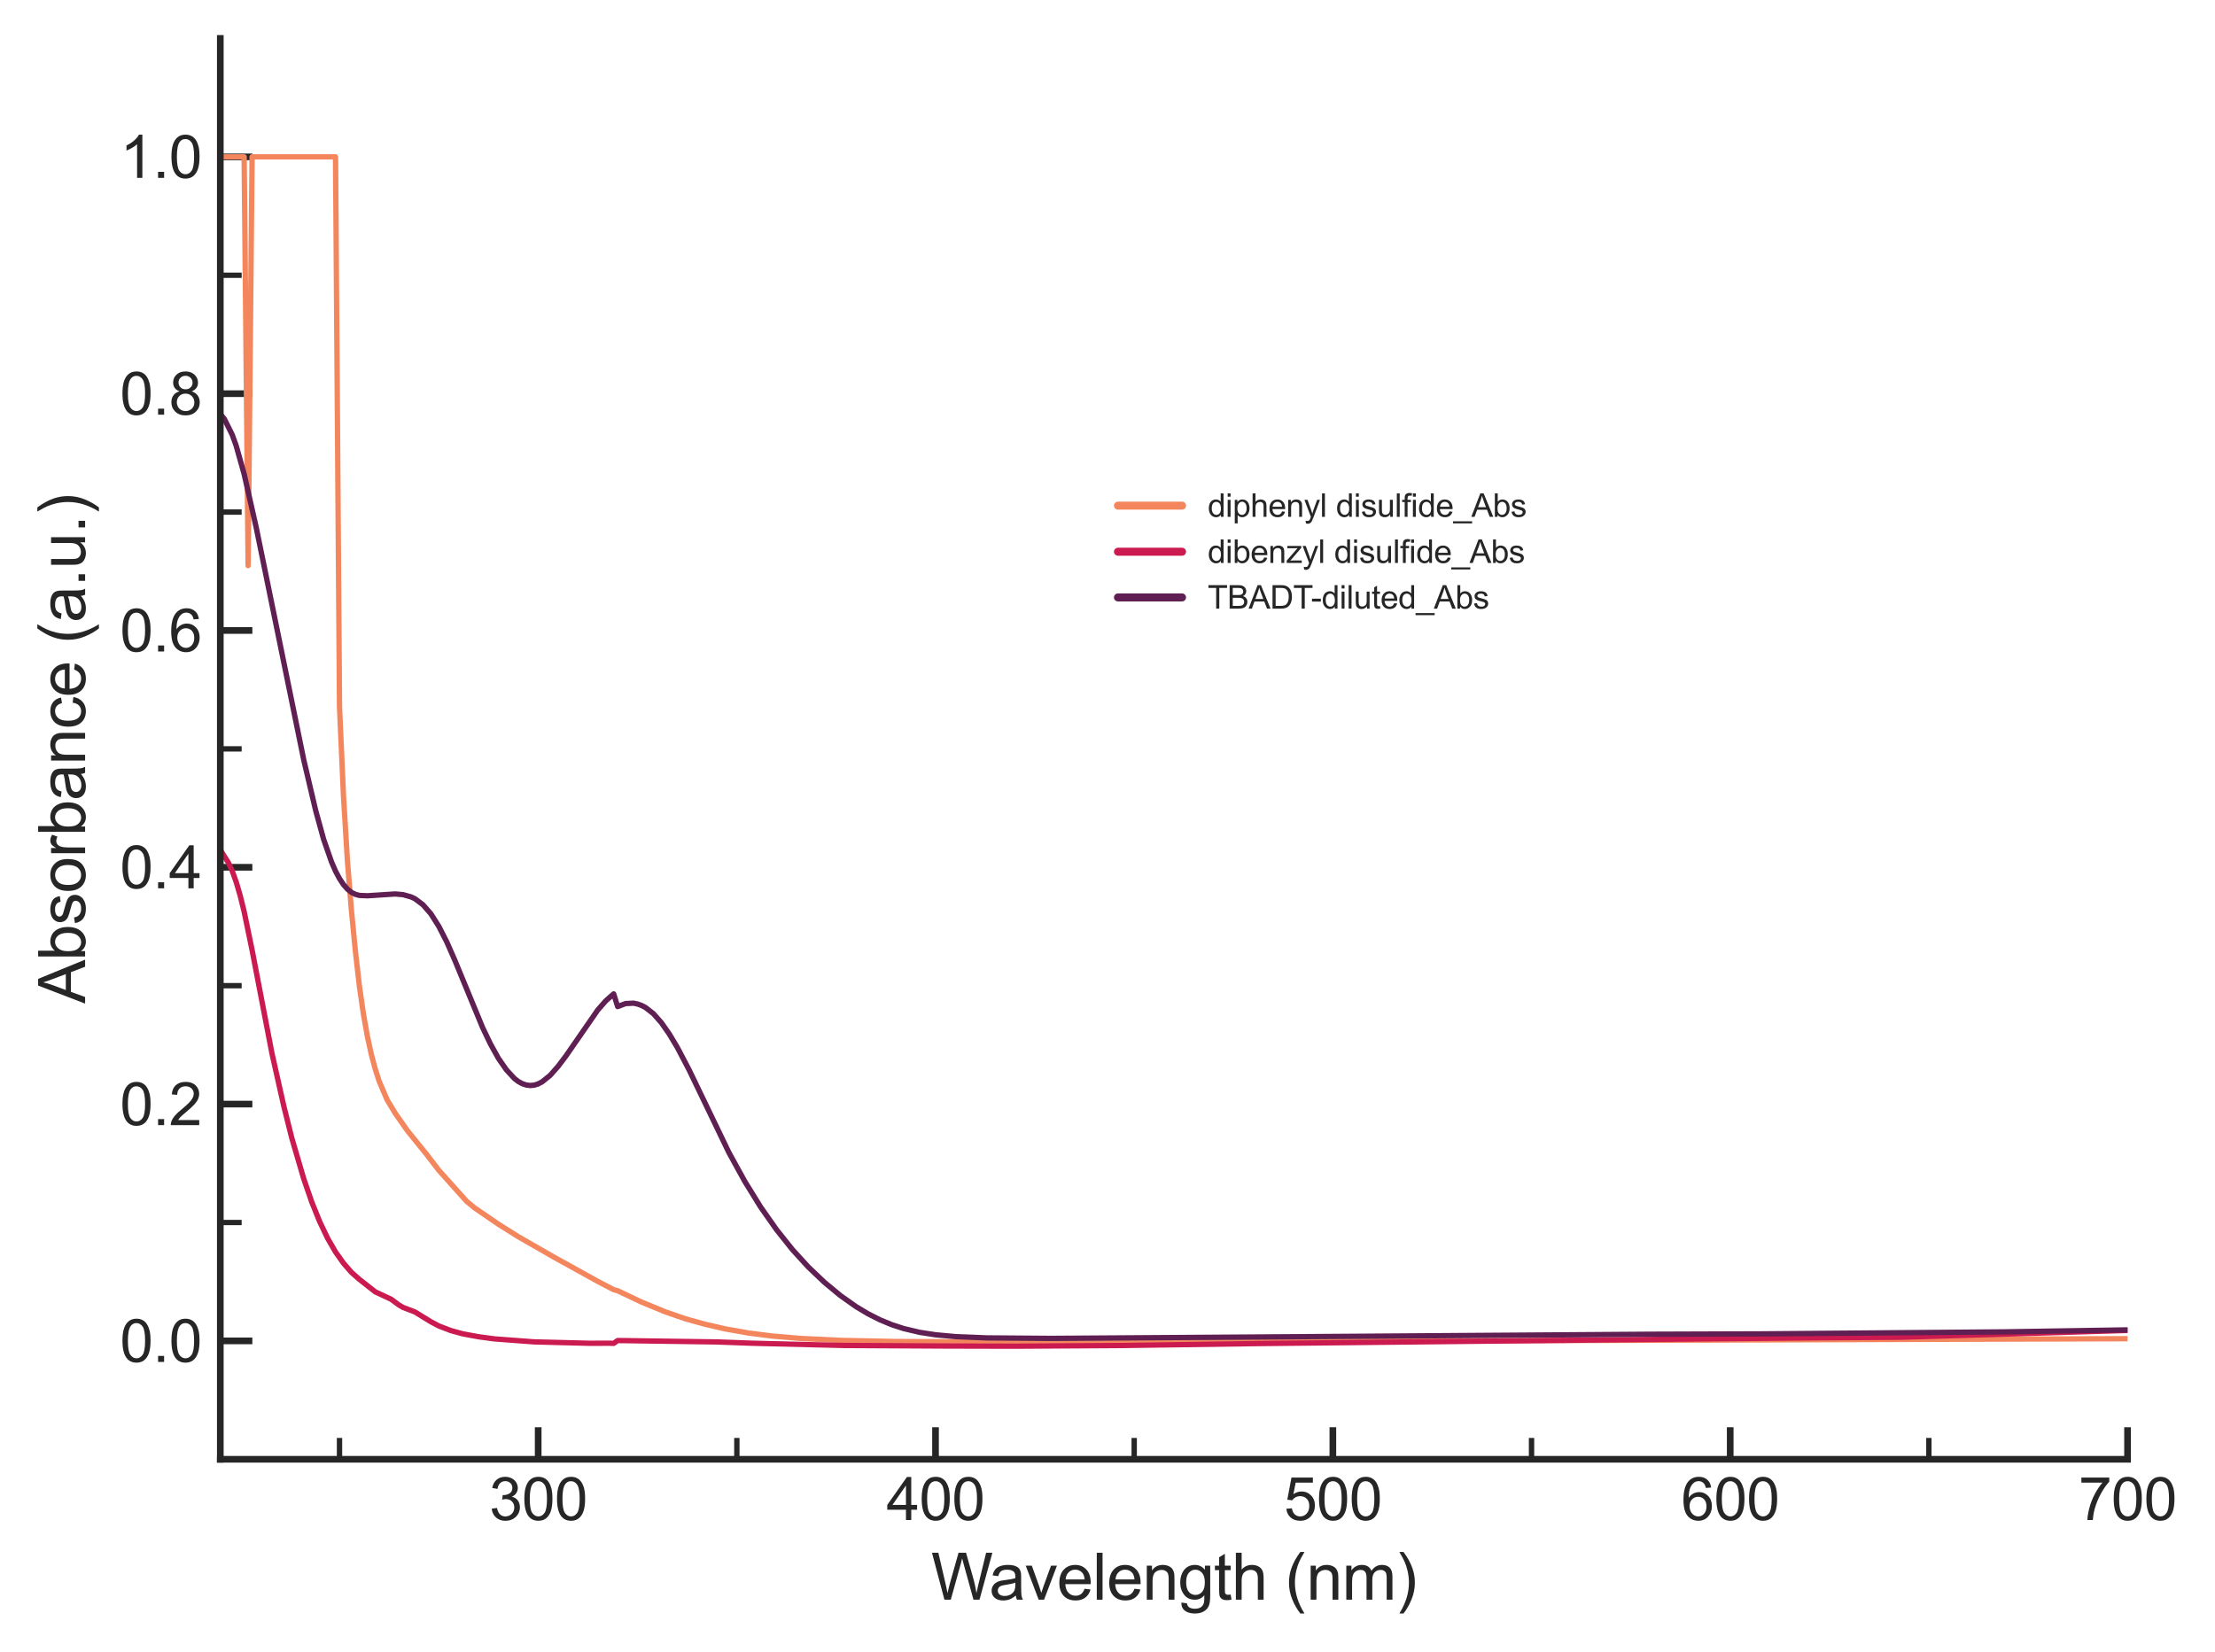 <?xml version="1.0" encoding="utf-8" standalone="no"?>
<!DOCTYPE svg PUBLIC "-//W3C//DTD SVG 1.1//EN"
  "http://www.w3.org/Graphics/SVG/1.1/DTD/svg11.dtd">
<svg xmlns:xlink="http://www.w3.org/1999/xlink" width="414.747pt" height="309.333pt" viewBox="0 0 414.747 309.333" xmlns="http://www.w3.org/2000/svg" version="1.1">
 <defs>
  <style type="text/css">*{stroke-linejoin: round; stroke-linecap: butt}</style>
 </defs>
 <g id="figure_1">
  <g id="patch_1">
   <path d="M 0 309.333 
L 414.747 309.333 
L 414.747 0 
L 0 0 
z
" style="fill: #ffffff"/>
  </g>
  <g id="axes_1">
   <g id="patch_2">
    <path d="M 41.251 273.312 
L 398.371 273.312 
L 398.371 7.2 
L 41.251 7.2 
z
" style="fill: #ffffff"/>
   </g>
   <g id="matplotlib.axis_1">
    <g id="xtick_1">
     <g id="line2d_1">
      <defs>
       <path id="mb676b419f5" d="M 0 0 
L 0 -6 
" style="stroke: #262626; stroke-width: 1.25"/>
      </defs>
      <g>
       <use xlink:href="#mb676b419f5" x="100.771" y="273.312" style="fill: #262626; stroke: #262626; stroke-width: 1.25"/>
      </g>
     </g>
     <g id="text_1">
      <!-- 300 -->
      <g style="fill: #262626" transform="translate(91.596 284.686) scale(0.11 -0.11)">
       <defs>
        <path id="ArialMT-33" d="M 269 1209 
L 831 1284 
Q 928 806 1161 595 
Q 1394 384 1728 384 
Q 2125 384 2398 659 
Q 2672 934 2672 1341 
Q 2672 1728 2419 1979 
Q 2166 2231 1775 2231 
Q 1616 2231 1378 2169 
L 1441 2663 
Q 1497 2656 1531 2656 
Q 1891 2656 2178 2843 
Q 2466 3031 2466 3422 
Q 2466 3731 2256 3934 
Q 2047 4138 1716 4138 
Q 1388 4138 1169 3931 
Q 950 3725 888 3313 
L 325 3413 
Q 428 3978 793 4289 
Q 1159 4600 1703 4600 
Q 2078 4600 2393 4439 
Q 2709 4278 2876 4000 
Q 3044 3722 3044 3409 
Q 3044 3113 2884 2869 
Q 2725 2625 2413 2481 
Q 2819 2388 3044 2092 
Q 3269 1797 3269 1353 
Q 3269 753 2831 336 
Q 2394 -81 1725 -81 
Q 1122 -81 723 278 
Q 325 638 269 1209 
z
" transform="scale(0.016)"/>
        <path id="ArialMT-30" d="M 266 2259 
Q 266 3072 433 3567 
Q 600 4063 929 4331 
Q 1259 4600 1759 4600 
Q 2128 4600 2406 4451 
Q 2684 4303 2865 4023 
Q 3047 3744 3150 3342 
Q 3253 2941 3253 2259 
Q 3253 1453 3087 958 
Q 2922 463 2592 192 
Q 2263 -78 1759 -78 
Q 1097 -78 719 397 
Q 266 969 266 2259 
z
M 844 2259 
Q 844 1131 1108 757 
Q 1372 384 1759 384 
Q 2147 384 2411 759 
Q 2675 1134 2675 2259 
Q 2675 3391 2411 3762 
Q 2147 4134 1753 4134 
Q 1366 4134 1134 3806 
Q 844 3388 844 2259 
z
" transform="scale(0.016)"/>
       </defs>
       <use xlink:href="#ArialMT-33"/>
       <use xlink:href="#ArialMT-30" x="55.615"/>
       <use xlink:href="#ArialMT-30" x="111.23"/>
      </g>
     </g>
    </g>
    <g id="xtick_2">
     <g id="line2d_2">
      <g>
       <use xlink:href="#mb676b419f5" x="175.171" y="273.312" style="fill: #262626; stroke: #262626; stroke-width: 1.25"/>
      </g>
     </g>
     <g id="text_2">
      <!-- 400 -->
      <g style="fill: #262626" transform="translate(165.996 284.686) scale(0.11 -0.11)">
       <defs>
        <path id="ArialMT-34" d="M 2069 0 
L 2069 1097 
L 81 1097 
L 81 1613 
L 2172 4581 
L 2631 4581 
L 2631 1613 
L 3250 1613 
L 3250 1097 
L 2631 1097 
L 2631 0 
L 2069 0 
z
M 2069 1613 
L 2069 3678 
L 634 1613 
L 2069 1613 
z
" transform="scale(0.016)"/>
       </defs>
       <use xlink:href="#ArialMT-34"/>
       <use xlink:href="#ArialMT-30" x="55.615"/>
       <use xlink:href="#ArialMT-30" x="111.23"/>
      </g>
     </g>
    </g>
    <g id="xtick_3">
     <g id="line2d_3">
      <g>
       <use xlink:href="#mb676b419f5" x="249.571" y="273.312" style="fill: #262626; stroke: #262626; stroke-width: 1.25"/>
      </g>
     </g>
     <g id="text_3">
      <!-- 500 -->
      <g style="fill: #262626" transform="translate(240.396 284.686) scale(0.11 -0.11)">
       <defs>
        <path id="ArialMT-35" d="M 266 1200 
L 856 1250 
Q 922 819 1161 601 
Q 1400 384 1738 384 
Q 2144 384 2425 690 
Q 2706 997 2706 1503 
Q 2706 1984 2436 2262 
Q 2166 2541 1728 2541 
Q 1456 2541 1237 2417 
Q 1019 2294 894 2097 
L 366 2166 
L 809 4519 
L 3088 4519 
L 3088 3981 
L 1259 3981 
L 1013 2750 
Q 1425 3038 1878 3038 
Q 2478 3038 2890 2622 
Q 3303 2206 3303 1553 
Q 3303 931 2941 478 
Q 2500 -78 1738 -78 
Q 1113 -78 717 272 
Q 322 622 266 1200 
z
" transform="scale(0.016)"/>
       </defs>
       <use xlink:href="#ArialMT-35"/>
       <use xlink:href="#ArialMT-30" x="55.615"/>
       <use xlink:href="#ArialMT-30" x="111.23"/>
      </g>
     </g>
    </g>
    <g id="xtick_4">
     <g id="line2d_4">
      <g>
       <use xlink:href="#mb676b419f5" x="323.971" y="273.312" style="fill: #262626; stroke: #262626; stroke-width: 1.25"/>
      </g>
     </g>
     <g id="text_4">
      <!-- 600 -->
      <g style="fill: #262626" transform="translate(314.796 284.686) scale(0.11 -0.11)">
       <defs>
        <path id="ArialMT-36" d="M 3184 3459 
L 2625 3416 
Q 2550 3747 2413 3897 
Q 2184 4138 1850 4138 
Q 1581 4138 1378 3988 
Q 1113 3794 959 3422 
Q 806 3050 800 2363 
Q 1003 2672 1297 2822 
Q 1591 2972 1913 2972 
Q 2475 2972 2870 2558 
Q 3266 2144 3266 1488 
Q 3266 1056 3080 686 
Q 2894 316 2569 119 
Q 2244 -78 1831 -78 
Q 1128 -78 684 439 
Q 241 956 241 2144 
Q 241 3472 731 4075 
Q 1159 4600 1884 4600 
Q 2425 4600 2770 4297 
Q 3116 3994 3184 3459 
z
M 888 1484 
Q 888 1194 1011 928 
Q 1134 663 1356 523 
Q 1578 384 1822 384 
Q 2178 384 2434 671 
Q 2691 959 2691 1453 
Q 2691 1928 2437 2201 
Q 2184 2475 1800 2475 
Q 1419 2475 1153 2201 
Q 888 1928 888 1484 
z
" transform="scale(0.016)"/>
       </defs>
       <use xlink:href="#ArialMT-36"/>
       <use xlink:href="#ArialMT-30" x="55.615"/>
       <use xlink:href="#ArialMT-30" x="111.23"/>
      </g>
     </g>
    </g>
    <g id="xtick_5">
     <g id="line2d_5">
      <g>
       <use xlink:href="#mb676b419f5" x="398.371" y="273.312" style="fill: #262626; stroke: #262626; stroke-width: 1.25"/>
      </g>
     </g>
     <g id="text_5">
      <!-- 700 -->
      <g style="fill: #262626" transform="translate(389.196 284.686) scale(0.11 -0.11)">
       <defs>
        <path id="ArialMT-37" d="M 303 3981 
L 303 4522 
L 3269 4522 
L 3269 4084 
Q 2831 3619 2401 2847 
Q 1972 2075 1738 1259 
Q 1569 684 1522 0 
L 944 0 
Q 953 541 1156 1306 
Q 1359 2072 1739 2783 
Q 2119 3494 2547 3981 
L 303 3981 
z
" transform="scale(0.016)"/>
       </defs>
       <use xlink:href="#ArialMT-37"/>
       <use xlink:href="#ArialMT-30" x="55.615"/>
       <use xlink:href="#ArialMT-30" x="111.23"/>
      </g>
     </g>
    </g>
    <g id="xtick_6">
     <g id="line2d_6">
      <defs>
       <path id="m6ae05367eb" d="M 0 0 
L 0 -4 
" style="stroke: #262626"/>
      </defs>
      <g>
       <use xlink:href="#m6ae05367eb" x="63.571" y="273.312" style="fill: #262626; stroke: #262626"/>
      </g>
     </g>
    </g>
    <g id="xtick_7">
     <g id="line2d_7">
      <g>
       <use xlink:href="#m6ae05367eb" x="137.971" y="273.312" style="fill: #262626; stroke: #262626"/>
      </g>
     </g>
    </g>
    <g id="xtick_8">
     <g id="line2d_8">
      <g>
       <use xlink:href="#m6ae05367eb" x="212.371" y="273.312" style="fill: #262626; stroke: #262626"/>
      </g>
     </g>
    </g>
    <g id="xtick_9">
     <g id="line2d_9">
      <g>
       <use xlink:href="#m6ae05367eb" x="286.771" y="273.312" style="fill: #262626; stroke: #262626"/>
      </g>
     </g>
    </g>
    <g id="xtick_10">
     <g id="line2d_10">
      <g>
       <use xlink:href="#m6ae05367eb" x="361.171" y="273.312" style="fill: #262626; stroke: #262626"/>
      </g>
     </g>
    </g>
    <g id="text_6">
     <!-- Wavelength (nm) -->
     <g style="fill: #262626" transform="translate(174.357 299.607) scale(0.12 -0.12)">
      <defs>
       <path id="ArialMT-57" d="M 1294 0 
L 78 4581 
L 700 4581 
L 1397 1578 
Q 1509 1106 1591 641 
Q 1766 1375 1797 1488 
L 2669 4581 
L 3400 4581 
L 4056 2263 
Q 4303 1400 4413 641 
Q 4500 1075 4641 1638 
L 5359 4581 
L 5969 4581 
L 4713 0 
L 4128 0 
L 3163 3491 
Q 3041 3928 3019 4028 
Q 2947 3713 2884 3491 
L 1913 0 
L 1294 0 
z
" transform="scale(0.016)"/>
       <path id="ArialMT-61" d="M 2588 409 
Q 2275 144 1986 34 
Q 1697 -75 1366 -75 
Q 819 -75 525 192 
Q 231 459 231 875 
Q 231 1119 342 1320 
Q 453 1522 633 1644 
Q 813 1766 1038 1828 
Q 1203 1872 1538 1913 
Q 2219 1994 2541 2106 
Q 2544 2222 2544 2253 
Q 2544 2597 2384 2738 
Q 2169 2928 1744 2928 
Q 1347 2928 1158 2789 
Q 969 2650 878 2297 
L 328 2372 
Q 403 2725 575 2942 
Q 747 3159 1072 3276 
Q 1397 3394 1825 3394 
Q 2250 3394 2515 3294 
Q 2781 3194 2906 3042 
Q 3031 2891 3081 2659 
Q 3109 2516 3109 2141 
L 3109 1391 
Q 3109 606 3145 398 
Q 3181 191 3288 0 
L 2700 0 
Q 2613 175 2588 409 
z
M 2541 1666 
Q 2234 1541 1622 1453 
Q 1275 1403 1131 1340 
Q 988 1278 909 1158 
Q 831 1038 831 891 
Q 831 666 1001 516 
Q 1172 366 1500 366 
Q 1825 366 2078 508 
Q 2331 650 2450 897 
Q 2541 1088 2541 1459 
L 2541 1666 
z
" transform="scale(0.016)"/>
       <path id="ArialMT-76" d="M 1344 0 
L 81 3319 
L 675 3319 
L 1388 1331 
Q 1503 1009 1600 663 
Q 1675 925 1809 1294 
L 2547 3319 
L 3125 3319 
L 1869 0 
L 1344 0 
z
" transform="scale(0.016)"/>
       <path id="ArialMT-65" d="M 2694 1069 
L 3275 997 
Q 3138 488 2766 206 
Q 2394 -75 1816 -75 
Q 1088 -75 661 373 
Q 234 822 234 1631 
Q 234 2469 665 2931 
Q 1097 3394 1784 3394 
Q 2450 3394 2872 2941 
Q 3294 2488 3294 1666 
Q 3294 1616 3291 1516 
L 816 1516 
Q 847 969 1125 678 
Q 1403 388 1819 388 
Q 2128 388 2347 550 
Q 2566 713 2694 1069 
z
M 847 1978 
L 2700 1978 
Q 2663 2397 2488 2606 
Q 2219 2931 1791 2931 
Q 1403 2931 1139 2672 
Q 875 2413 847 1978 
z
" transform="scale(0.016)"/>
       <path id="ArialMT-6c" d="M 409 0 
L 409 4581 
L 972 4581 
L 972 0 
L 409 0 
z
" transform="scale(0.016)"/>
       <path id="ArialMT-6e" d="M 422 0 
L 422 3319 
L 928 3319 
L 928 2847 
Q 1294 3394 1984 3394 
Q 2284 3394 2536 3286 
Q 2788 3178 2913 3003 
Q 3038 2828 3088 2588 
Q 3119 2431 3119 2041 
L 3119 0 
L 2556 0 
L 2556 2019 
Q 2556 2363 2490 2533 
Q 2425 2703 2258 2804 
Q 2091 2906 1866 2906 
Q 1506 2906 1245 2678 
Q 984 2450 984 1813 
L 984 0 
L 422 0 
z
" transform="scale(0.016)"/>
       <path id="ArialMT-67" d="M 319 -275 
L 866 -356 
Q 900 -609 1056 -725 
Q 1266 -881 1628 -881 
Q 2019 -881 2231 -725 
Q 2444 -569 2519 -288 
Q 2563 -116 2559 434 
Q 2191 0 1641 0 
Q 956 0 581 494 
Q 206 988 206 1678 
Q 206 2153 378 2554 
Q 550 2956 876 3175 
Q 1203 3394 1644 3394 
Q 2231 3394 2613 2919 
L 2613 3319 
L 3131 3319 
L 3131 450 
Q 3131 -325 2973 -648 
Q 2816 -972 2473 -1159 
Q 2131 -1347 1631 -1347 
Q 1038 -1347 672 -1080 
Q 306 -813 319 -275 
z
M 784 1719 
Q 784 1066 1043 766 
Q 1303 466 1694 466 
Q 2081 466 2343 764 
Q 2606 1063 2606 1700 
Q 2606 2309 2336 2618 
Q 2066 2928 1684 2928 
Q 1309 2928 1046 2623 
Q 784 2319 784 1719 
z
" transform="scale(0.016)"/>
       <path id="ArialMT-74" d="M 1650 503 
L 1731 6 
Q 1494 -44 1306 -44 
Q 1000 -44 831 53 
Q 663 150 594 308 
Q 525 466 525 972 
L 525 2881 
L 113 2881 
L 113 3319 
L 525 3319 
L 525 4141 
L 1084 4478 
L 1084 3319 
L 1650 3319 
L 1650 2881 
L 1084 2881 
L 1084 941 
Q 1084 700 1114 631 
Q 1144 563 1211 522 
Q 1278 481 1403 481 
Q 1497 481 1650 503 
z
" transform="scale(0.016)"/>
       <path id="ArialMT-68" d="M 422 0 
L 422 4581 
L 984 4581 
L 984 2938 
Q 1378 3394 1978 3394 
Q 2347 3394 2619 3248 
Q 2891 3103 3008 2847 
Q 3125 2591 3125 2103 
L 3125 0 
L 2563 0 
L 2563 2103 
Q 2563 2525 2380 2717 
Q 2197 2909 1863 2909 
Q 1613 2909 1392 2779 
Q 1172 2650 1078 2428 
Q 984 2206 984 1816 
L 984 0 
L 422 0 
z
" transform="scale(0.016)"/>
       <path id="ArialMT-20" transform="scale(0.016)"/>
       <path id="ArialMT-28" d="M 1497 -1347 
Q 1031 -759 709 28 
Q 388 816 388 1659 
Q 388 2403 628 3084 
Q 909 3875 1497 4659 
L 1900 4659 
Q 1522 4009 1400 3731 
Q 1209 3300 1100 2831 
Q 966 2247 966 1656 
Q 966 153 1900 -1347 
L 1497 -1347 
z
" transform="scale(0.016)"/>
       <path id="ArialMT-6d" d="M 422 0 
L 422 3319 
L 925 3319 
L 925 2853 
Q 1081 3097 1340 3245 
Q 1600 3394 1931 3394 
Q 2300 3394 2536 3241 
Q 2772 3088 2869 2813 
Q 3263 3394 3894 3394 
Q 4388 3394 4653 3120 
Q 4919 2847 4919 2278 
L 4919 0 
L 4359 0 
L 4359 2091 
Q 4359 2428 4304 2576 
Q 4250 2725 4106 2815 
Q 3963 2906 3769 2906 
Q 3419 2906 3187 2673 
Q 2956 2441 2956 1928 
L 2956 0 
L 2394 0 
L 2394 2156 
Q 2394 2531 2256 2718 
Q 2119 2906 1806 2906 
Q 1569 2906 1367 2781 
Q 1166 2656 1075 2415 
Q 984 2175 984 1722 
L 984 0 
L 422 0 
z
" transform="scale(0.016)"/>
       <path id="ArialMT-29" d="M 791 -1347 
L 388 -1347 
Q 1322 153 1322 1656 
Q 1322 2244 1188 2822 
Q 1081 3291 891 3722 
Q 769 4003 388 4659 
L 791 4659 
Q 1378 3875 1659 3084 
Q 1900 2403 1900 1659 
Q 1900 816 1576 28 
Q 1253 -759 791 -1347 
z
" transform="scale(0.016)"/>
      </defs>
      <use xlink:href="#ArialMT-57"/>
      <use xlink:href="#ArialMT-61" x="90.635"/>
      <use xlink:href="#ArialMT-76" x="146.25"/>
      <use xlink:href="#ArialMT-65" x="196.25"/>
      <use xlink:href="#ArialMT-6c" x="251.865"/>
      <use xlink:href="#ArialMT-65" x="274.082"/>
      <use xlink:href="#ArialMT-6e" x="329.697"/>
      <use xlink:href="#ArialMT-67" x="385.312"/>
      <use xlink:href="#ArialMT-74" x="440.928"/>
      <use xlink:href="#ArialMT-68" x="468.711"/>
      <use xlink:href="#ArialMT-20" x="524.326"/>
      <use xlink:href="#ArialMT-28" x="552.109"/>
      <use xlink:href="#ArialMT-6e" x="585.41"/>
      <use xlink:href="#ArialMT-6d" x="641.025"/>
      <use xlink:href="#ArialMT-29" x="724.326"/>
     </g>
    </g>
   </g>
   <g id="matplotlib.axis_2">
    <g id="ytick_1">
     <g id="line2d_11">
      <defs>
       <path id="m786d14736b" d="M 0 0 
L 6 0 
" style="stroke: #262626; stroke-width: 1.25"/>
      </defs>
      <g>
       <use xlink:href="#m786d14736b" x="41.251" y="251.136" style="fill: #262626; stroke: #262626; stroke-width: 1.25"/>
      </g>
     </g>
     <g id="text_7">
      <!-- 0.0 -->
      <g style="fill: #262626" transform="translate(22.461 255.073) scale(0.11 -0.11)">
       <defs>
        <path id="ArialMT-2e" d="M 581 0 
L 581 641 
L 1222 641 
L 1222 0 
L 581 0 
z
" transform="scale(0.016)"/>
       </defs>
       <use xlink:href="#ArialMT-30"/>
       <use xlink:href="#ArialMT-2e" x="55.615"/>
       <use xlink:href="#ArialMT-30" x="83.398"/>
      </g>
     </g>
    </g>
    <g id="ytick_2">
     <g id="line2d_12">
      <g>
       <use xlink:href="#m786d14736b" x="41.251" y="206.784" style="fill: #262626; stroke: #262626; stroke-width: 1.25"/>
      </g>
     </g>
     <g id="text_8">
      <!-- 0.2 -->
      <g style="fill: #262626" transform="translate(22.461 210.721) scale(0.11 -0.11)">
       <defs>
        <path id="ArialMT-32" d="M 3222 541 
L 3222 0 
L 194 0 
Q 188 203 259 391 
Q 375 700 629 1000 
Q 884 1300 1366 1694 
Q 2113 2306 2375 2664 
Q 2638 3022 2638 3341 
Q 2638 3675 2398 3904 
Q 2159 4134 1775 4134 
Q 1369 4134 1125 3890 
Q 881 3647 878 3216 
L 300 3275 
Q 359 3922 746 4261 
Q 1134 4600 1788 4600 
Q 2447 4600 2831 4234 
Q 3216 3869 3216 3328 
Q 3216 3053 3103 2787 
Q 2991 2522 2730 2228 
Q 2469 1934 1863 1422 
Q 1356 997 1212 845 
Q 1069 694 975 541 
L 3222 541 
z
" transform="scale(0.016)"/>
       </defs>
       <use xlink:href="#ArialMT-30"/>
       <use xlink:href="#ArialMT-2e" x="55.615"/>
       <use xlink:href="#ArialMT-32" x="83.398"/>
      </g>
     </g>
    </g>
    <g id="ytick_3">
     <g id="line2d_13">
      <g>
       <use xlink:href="#m786d14736b" x="41.251" y="162.432" style="fill: #262626; stroke: #262626; stroke-width: 1.25"/>
      </g>
     </g>
     <g id="text_9">
      <!-- 0.4 -->
      <g style="fill: #262626" transform="translate(22.461 166.369) scale(0.11 -0.11)">
       <use xlink:href="#ArialMT-30"/>
       <use xlink:href="#ArialMT-2e" x="55.615"/>
       <use xlink:href="#ArialMT-34" x="83.398"/>
      </g>
     </g>
    </g>
    <g id="ytick_4">
     <g id="line2d_14">
      <g>
       <use xlink:href="#m786d14736b" x="41.251" y="118.08" style="fill: #262626; stroke: #262626; stroke-width: 1.25"/>
      </g>
     </g>
     <g id="text_10">
      <!-- 0.6 -->
      <g style="fill: #262626" transform="translate(22.461 122.017) scale(0.11 -0.11)">
       <use xlink:href="#ArialMT-30"/>
       <use xlink:href="#ArialMT-2e" x="55.615"/>
       <use xlink:href="#ArialMT-36" x="83.398"/>
      </g>
     </g>
    </g>
    <g id="ytick_5">
     <g id="line2d_15">
      <g>
       <use xlink:href="#m786d14736b" x="41.251" y="73.728" style="fill: #262626; stroke: #262626; stroke-width: 1.25"/>
      </g>
     </g>
     <g id="text_11">
      <!-- 0.8 -->
      <g style="fill: #262626" transform="translate(22.461 77.665) scale(0.11 -0.11)">
       <defs>
        <path id="ArialMT-38" d="M 1131 2484 
Q 781 2613 612 2850 
Q 444 3088 444 3419 
Q 444 3919 803 4259 
Q 1163 4600 1759 4600 
Q 2359 4600 2725 4251 
Q 3091 3903 3091 3403 
Q 3091 3084 2923 2848 
Q 2756 2613 2416 2484 
Q 2838 2347 3058 2040 
Q 3278 1734 3278 1309 
Q 3278 722 2862 322 
Q 2447 -78 1769 -78 
Q 1091 -78 675 323 
Q 259 725 259 1325 
Q 259 1772 486 2073 
Q 713 2375 1131 2484 
z
M 1019 3438 
Q 1019 3113 1228 2906 
Q 1438 2700 1772 2700 
Q 2097 2700 2305 2904 
Q 2513 3109 2513 3406 
Q 2513 3716 2298 3927 
Q 2084 4138 1766 4138 
Q 1444 4138 1231 3931 
Q 1019 3725 1019 3438 
z
M 838 1322 
Q 838 1081 952 856 
Q 1066 631 1291 507 
Q 1516 384 1775 384 
Q 2178 384 2440 643 
Q 2703 903 2703 1303 
Q 2703 1709 2433 1975 
Q 2163 2241 1756 2241 
Q 1359 2241 1098 1978 
Q 838 1716 838 1322 
z
" transform="scale(0.016)"/>
       </defs>
       <use xlink:href="#ArialMT-30"/>
       <use xlink:href="#ArialMT-2e" x="55.615"/>
       <use xlink:href="#ArialMT-38" x="83.398"/>
      </g>
     </g>
    </g>
    <g id="ytick_6">
     <g id="line2d_16">
      <g>
       <use xlink:href="#m786d14736b" x="41.251" y="29.376" style="fill: #262626; stroke: #262626; stroke-width: 1.25"/>
      </g>
     </g>
     <g id="text_12">
      <!-- 1.0 -->
      <g style="fill: #262626" transform="translate(22.461 33.313) scale(0.11 -0.11)">
       <defs>
        <path id="ArialMT-31" d="M 2384 0 
L 1822 0 
L 1822 3584 
Q 1619 3391 1289 3197 
Q 959 3003 697 2906 
L 697 3450 
Q 1169 3672 1522 3987 
Q 1875 4303 2022 4600 
L 2384 4600 
L 2384 0 
z
" transform="scale(0.016)"/>
       </defs>
       <use xlink:href="#ArialMT-31"/>
       <use xlink:href="#ArialMT-2e" x="55.615"/>
       <use xlink:href="#ArialMT-30" x="83.398"/>
      </g>
     </g>
    </g>
    <g id="ytick_7">
     <g id="line2d_17">
      <defs>
       <path id="m9a461d0992" d="M 0 0 
L 4 0 
" style="stroke: #262626"/>
      </defs>
      <g>
       <use xlink:href="#m9a461d0992" x="41.251" y="228.96" style="fill: #262626; stroke: #262626"/>
      </g>
     </g>
    </g>
    <g id="ytick_8">
     <g id="line2d_18">
      <g>
       <use xlink:href="#m9a461d0992" x="41.251" y="184.608" style="fill: #262626; stroke: #262626"/>
      </g>
     </g>
    </g>
    <g id="ytick_9">
     <g id="line2d_19">
      <g>
       <use xlink:href="#m9a461d0992" x="41.251" y="140.256" style="fill: #262626; stroke: #262626"/>
      </g>
     </g>
    </g>
    <g id="ytick_10">
     <g id="line2d_20">
      <g>
       <use xlink:href="#m9a461d0992" x="41.251" y="95.904" style="fill: #262626; stroke: #262626"/>
      </g>
     </g>
    </g>
    <g id="ytick_11">
     <g id="line2d_21">
      <g>
       <use xlink:href="#m9a461d0992" x="41.251" y="51.552" style="fill: #262626; stroke: #262626"/>
      </g>
     </g>
    </g>
    <g id="text_13">
     <!-- Absorbance (a.u.) -->
     <g style="fill: #262626" transform="translate(15.936 187.945) rotate(-90) scale(0.12 -0.12)">
      <defs>
       <path id="ArialMT-41" d="M -9 0 
L 1750 4581 
L 2403 4581 
L 4278 0 
L 3588 0 
L 3053 1388 
L 1138 1388 
L 634 0 
L -9 0 
z
M 1313 1881 
L 2866 1881 
L 2388 3150 
Q 2169 3728 2063 4100 
Q 1975 3659 1816 3225 
L 1313 1881 
z
" transform="scale(0.016)"/>
       <path id="ArialMT-62" d="M 941 0 
L 419 0 
L 419 4581 
L 981 4581 
L 981 2947 
Q 1338 3394 1891 3394 
Q 2197 3394 2470 3270 
Q 2744 3147 2920 2923 
Q 3097 2700 3197 2384 
Q 3297 2069 3297 1709 
Q 3297 856 2875 390 
Q 2453 -75 1863 -75 
Q 1275 -75 941 416 
L 941 0 
z
M 934 1684 
Q 934 1088 1097 822 
Q 1363 388 1816 388 
Q 2184 388 2453 708 
Q 2722 1028 2722 1663 
Q 2722 2313 2464 2622 
Q 2206 2931 1841 2931 
Q 1472 2931 1203 2611 
Q 934 2291 934 1684 
z
" transform="scale(0.016)"/>
       <path id="ArialMT-73" d="M 197 991 
L 753 1078 
Q 800 744 1014 566 
Q 1228 388 1613 388 
Q 2000 388 2187 545 
Q 2375 703 2375 916 
Q 2375 1106 2209 1216 
Q 2094 1291 1634 1406 
Q 1016 1563 777 1677 
Q 538 1791 414 1992 
Q 291 2194 291 2438 
Q 291 2659 392 2848 
Q 494 3038 669 3163 
Q 800 3259 1026 3326 
Q 1253 3394 1513 3394 
Q 1903 3394 2198 3281 
Q 2494 3169 2634 2976 
Q 2775 2784 2828 2463 
L 2278 2388 
Q 2241 2644 2061 2787 
Q 1881 2931 1553 2931 
Q 1166 2931 1000 2803 
Q 834 2675 834 2503 
Q 834 2394 903 2306 
Q 972 2216 1119 2156 
Q 1203 2125 1616 2013 
Q 2213 1853 2448 1751 
Q 2684 1650 2818 1456 
Q 2953 1263 2953 975 
Q 2953 694 2789 445 
Q 2625 197 2315 61 
Q 2006 -75 1616 -75 
Q 969 -75 630 194 
Q 291 463 197 991 
z
" transform="scale(0.016)"/>
       <path id="ArialMT-6f" d="M 213 1659 
Q 213 2581 725 3025 
Q 1153 3394 1769 3394 
Q 2453 3394 2887 2945 
Q 3322 2497 3322 1706 
Q 3322 1066 3130 698 
Q 2938 331 2570 128 
Q 2203 -75 1769 -75 
Q 1072 -75 642 372 
Q 213 819 213 1659 
z
M 791 1659 
Q 791 1022 1069 705 
Q 1347 388 1769 388 
Q 2188 388 2466 706 
Q 2744 1025 2744 1678 
Q 2744 2294 2464 2611 
Q 2184 2928 1769 2928 
Q 1347 2928 1069 2612 
Q 791 2297 791 1659 
z
" transform="scale(0.016)"/>
       <path id="ArialMT-72" d="M 416 0 
L 416 3319 
L 922 3319 
L 922 2816 
Q 1116 3169 1280 3281 
Q 1444 3394 1641 3394 
Q 1925 3394 2219 3213 
L 2025 2691 
Q 1819 2813 1613 2813 
Q 1428 2813 1281 2702 
Q 1134 2591 1072 2394 
Q 978 2094 978 1738 
L 978 0 
L 416 0 
z
" transform="scale(0.016)"/>
       <path id="ArialMT-63" d="M 2588 1216 
L 3141 1144 
Q 3050 572 2676 248 
Q 2303 -75 1759 -75 
Q 1078 -75 664 370 
Q 250 816 250 1647 
Q 250 2184 428 2587 
Q 606 2991 970 3192 
Q 1334 3394 1763 3394 
Q 2303 3394 2647 3120 
Q 2991 2847 3088 2344 
L 2541 2259 
Q 2463 2594 2264 2762 
Q 2066 2931 1784 2931 
Q 1359 2931 1093 2626 
Q 828 2322 828 1663 
Q 828 994 1084 691 
Q 1341 388 1753 388 
Q 2084 388 2306 591 
Q 2528 794 2588 1216 
z
" transform="scale(0.016)"/>
       <path id="ArialMT-75" d="M 2597 0 
L 2597 488 
Q 2209 -75 1544 -75 
Q 1250 -75 995 37 
Q 741 150 617 320 
Q 494 491 444 738 
Q 409 903 409 1263 
L 409 3319 
L 972 3319 
L 972 1478 
Q 972 1038 1006 884 
Q 1059 663 1231 536 
Q 1403 409 1656 409 
Q 1909 409 2131 539 
Q 2353 669 2445 892 
Q 2538 1116 2538 1541 
L 2538 3319 
L 3100 3319 
L 3100 0 
L 2597 0 
z
" transform="scale(0.016)"/>
      </defs>
      <use xlink:href="#ArialMT-41"/>
      <use xlink:href="#ArialMT-62" x="66.699"/>
      <use xlink:href="#ArialMT-73" x="122.314"/>
      <use xlink:href="#ArialMT-6f" x="172.314"/>
      <use xlink:href="#ArialMT-72" x="227.93"/>
      <use xlink:href="#ArialMT-62" x="261.23"/>
      <use xlink:href="#ArialMT-61" x="316.846"/>
      <use xlink:href="#ArialMT-6e" x="372.461"/>
      <use xlink:href="#ArialMT-63" x="428.076"/>
      <use xlink:href="#ArialMT-65" x="478.076"/>
      <use xlink:href="#ArialMT-20" x="533.691"/>
      <use xlink:href="#ArialMT-28" x="561.475"/>
      <use xlink:href="#ArialMT-61" x="594.775"/>
      <use xlink:href="#ArialMT-2e" x="650.391"/>
      <use xlink:href="#ArialMT-75" x="678.174"/>
      <use xlink:href="#ArialMT-2e" x="733.789"/>
      <use xlink:href="#ArialMT-29" x="761.572"/>
     </g>
    </g>
   </g>
   <g id="PolyCollection_1"/>
   <g id="PolyCollection_2"/>
   <g id="PolyCollection_3"/>
   <g id="line2d_22">
    <path d="M 27.115 29.376 
L 45.715 29.376 
L 46.459 105.932 
L 47.203 29.376 
L 62.827 29.376 
L 63.571 132.374 
L 64.315 149.075 
L 65.059 161.288 
L 65.803 170.516 
L 66.547 178.16 
L 67.291 184.658 
L 68.035 189.831 
L 68.779 194.036 
L 69.523 197.453 
L 70.267 200.239 
L 71.011 202.543 
L 72.499 206.008 
L 73.987 208.47 
L 76.219 211.667 
L 77.707 213.518 
L 79.939 216.277 
L 82.171 219.185 
L 87.379 224.997 
L 88.867 226.225 
L 93.331 229.284 
L 97.051 231.621 
L 103.747 235.461 
L 111.931 239.99 
L 114.907 241.541 
L 115.651 241.742 
L 120.115 243.859 
L 124.579 245.695 
L 128.299 246.983 
L 132.019 248.018 
L 135.739 248.879 
L 140.203 249.667 
L 144.667 250.236 
L 149.875 250.672 
L 157.315 251.037 
L 167.731 251.251 
L 190.051 251.344 
L 219.067 251.301 
L 413.995 250.673 
L 415.747 250.662 
L 415.747 250.662 
" clip-path="url(#p10518b0810)" style="fill: none; stroke: #f4865e; stroke-linecap: round"/>
   </g>
   <g id="line2d_23">
    <path d="M 27.115 29.376 
L 28.603 53.835 
L 30.091 73.521 
L 32.323 98.186 
L 35.299 128.853 
L 36.787 141.817 
L 37.531 147.063 
L 38.275 151.229 
L 39.019 154.325 
L 39.763 156.507 
L 40.507 158.003 
L 42.739 161.526 
L 43.483 163.119 
L 44.227 165.184 
L 44.971 167.727 
L 45.715 170.741 
L 47.203 177.936 
L 50.923 197.293 
L 53.155 207.225 
L 54.643 213.165 
L 56.875 220.777 
L 58.363 225.093 
L 59.851 228.788 
L 61.339 231.904 
L 62.827 234.481 
L 64.315 236.583 
L 65.803 238.298 
L 67.291 239.61 
L 70.267 241.951 
L 73.243 243.337 
L 74.731 244.436 
L 75.475 244.867 
L 77.707 245.722 
L 80.683 247.554 
L 82.171 248.338 
L 84.403 249.194 
L 86.635 249.809 
L 89.611 250.359 
L 92.587 250.761 
L 100.027 251.317 
L 110.443 251.582 
L 114.163 251.566 
L 114.907 251.598 
L 115.651 251.067 
L 134.251 251.329 
L 140.947 251.574 
L 158.059 251.992 
L 177.403 252.096 
L 190.051 252.124 
L 210.139 251.998 
L 236.179 251.626 
L 318.763 250.759 
L 324.715 250.704 
L 340.339 250.554 
L 355.963 250.448 
L 392.419 249.354 
L 415.747 248.647 
L 415.747 248.647 
" clip-path="url(#p10518b0810)" style="fill: none; stroke: #ca1a50; stroke-linecap: round"/>
   </g>
   <g id="line2d_24">
    <path d="M 27.115 29.376 
L 29.347 45.646 
L 30.835 55.027 
L 32.323 62.842 
L 33.067 66.295 
L 34.555 71.108 
L 35.299 73.049 
L 36.043 74.363 
L 37.531 75.883 
L 40.507 77.002 
L 41.251 77.575 
L 41.995 78.442 
L 43.483 81.428 
L 44.227 83.495 
L 45.715 88.79 
L 47.947 98.66 
L 56.875 142.313 
L 59.107 151.785 
L 60.595 157.193 
L 62.083 161.452 
L 62.827 163.156 
L 63.571 164.556 
L 64.315 165.677 
L 65.059 166.528 
L 65.803 167.129 
L 66.547 167.498 
L 67.291 167.701 
L 68.779 167.768 
L 73.987 167.431 
L 75.475 167.561 
L 76.963 167.979 
L 77.707 168.329 
L 79.195 169.448 
L 80.683 171.149 
L 82.171 173.506 
L 83.659 176.42 
L 85.147 179.801 
L 90.355 192.43 
L 91.843 195.537 
L 93.331 198.219 
L 94.819 200.362 
L 96.307 201.975 
L 97.051 202.554 
L 97.795 202.963 
L 98.539 203.212 
L 99.283 203.302 
L 100.027 203.239 
L 100.771 203.002 
L 101.515 202.609 
L 103.003 201.41 
L 104.491 199.727 
L 105.979 197.754 
L 111.931 189.156 
L 113.419 187.456 
L 114.907 186.144 
L 115.651 188.517 
L 117.139 187.957 
L 118.627 187.883 
L 119.371 188.037 
L 120.115 188.305 
L 120.859 188.692 
L 122.347 189.851 
L 123.835 191.536 
L 125.323 193.662 
L 126.811 196.145 
L 129.043 200.4 
L 136.483 215.859 
L 139.459 221.265 
L 142.435 226.08 
L 145.411 230.315 
L 148.387 234.047 
L 151.363 237.308 
L 154.339 240.137 
L 157.315 242.609 
L 160.291 244.717 
L 162.523 246.053 
L 164.755 247.181 
L 166.987 248.105 
L 169.219 248.828 
L 172.195 249.53 
L 175.171 249.989 
L 178.891 250.333 
L 184.843 250.574 
L 196.747 250.665 
L 234.691 250.408 
L 309.091 249.888 
L 329.923 249.818 
L 375.307 249.444 
L 402.091 249.01 
L 415.747 248.791 
L 415.747 248.791 
" clip-path="url(#p10518b0810)" style="fill: none; stroke: #601f52; stroke-linecap: round"/>
   </g>
   <g id="line2d_25"/>
   <g id="line2d_26"/>
   <g id="line2d_27"/>
   <g id="patch_3">
    <path d="M 41.251 273.312 
L 41.251 7.2 
" style="fill: none; stroke: #262626; stroke-width: 1.25; stroke-linejoin: miter; stroke-linecap: square"/>
   </g>
   <g id="patch_4">
    <path d="M 41.251 273.312 
L 398.371 273.312 
" style="fill: none; stroke: #262626; stroke-width: 1.25; stroke-linejoin: miter; stroke-linecap: square"/>
   </g>
   <g id="legend_1">
    <g id="line2d_28">
     <path d="M 209.332 94.701 
L 215.332 94.701 
L 221.332 94.701 
" style="fill: none; stroke: #f4865e; stroke-width: 1.5; stroke-linecap: round"/>
    </g>
    <g id="text_14">
     <!-- diphenyl disulfide_Abs -->
     <g style="fill: #262626" transform="translate(226.131 96.801) scale(0.06 -0.06)">
      <defs>
       <path id="ArialMT-64" d="M 2575 0 
L 2575 419 
Q 2259 -75 1647 -75 
Q 1250 -75 917 144 
Q 584 363 401 755 
Q 219 1147 219 1656 
Q 219 2153 384 2558 
Q 550 2963 881 3178 
Q 1213 3394 1622 3394 
Q 1922 3394 2156 3267 
Q 2391 3141 2538 2938 
L 2538 4581 
L 3097 4581 
L 3097 0 
L 2575 0 
z
M 797 1656 
Q 797 1019 1065 703 
Q 1334 388 1700 388 
Q 2069 388 2326 689 
Q 2584 991 2584 1609 
Q 2584 2291 2321 2609 
Q 2059 2928 1675 2928 
Q 1300 2928 1048 2622 
Q 797 2316 797 1656 
z
" transform="scale(0.016)"/>
       <path id="ArialMT-69" d="M 425 3934 
L 425 4581 
L 988 4581 
L 988 3934 
L 425 3934 
z
M 425 0 
L 425 3319 
L 988 3319 
L 988 0 
L 425 0 
z
" transform="scale(0.016)"/>
       <path id="ArialMT-70" d="M 422 -1272 
L 422 3319 
L 934 3319 
L 934 2888 
Q 1116 3141 1344 3267 
Q 1572 3394 1897 3394 
Q 2322 3394 2647 3175 
Q 2972 2956 3137 2557 
Q 3303 2159 3303 1684 
Q 3303 1175 3120 767 
Q 2938 359 2589 142 
Q 2241 -75 1856 -75 
Q 1575 -75 1351 44 
Q 1128 163 984 344 
L 984 -1272 
L 422 -1272 
z
M 931 1641 
Q 931 1000 1190 694 
Q 1450 388 1819 388 
Q 2194 388 2461 705 
Q 2728 1022 2728 1688 
Q 2728 2322 2467 2637 
Q 2206 2953 1844 2953 
Q 1484 2953 1207 2617 
Q 931 2281 931 1641 
z
" transform="scale(0.016)"/>
       <path id="ArialMT-79" d="M 397 -1278 
L 334 -750 
Q 519 -800 656 -800 
Q 844 -800 956 -737 
Q 1069 -675 1141 -563 
Q 1194 -478 1313 -144 
Q 1328 -97 1363 -6 
L 103 3319 
L 709 3319 
L 1400 1397 
Q 1534 1031 1641 628 
Q 1738 1016 1872 1384 
L 2581 3319 
L 3144 3319 
L 1881 -56 
Q 1678 -603 1566 -809 
Q 1416 -1088 1222 -1217 
Q 1028 -1347 759 -1347 
Q 597 -1347 397 -1278 
z
" transform="scale(0.016)"/>
       <path id="ArialMT-66" d="M 556 0 
L 556 2881 
L 59 2881 
L 59 3319 
L 556 3319 
L 556 3672 
Q 556 4006 616 4169 
Q 697 4388 901 4523 
Q 1106 4659 1475 4659 
Q 1713 4659 2000 4603 
L 1916 4113 
Q 1741 4144 1584 4144 
Q 1328 4144 1222 4034 
Q 1116 3925 1116 3625 
L 1116 3319 
L 1763 3319 
L 1763 2881 
L 1116 2881 
L 1116 0 
L 556 0 
z
" transform="scale(0.016)"/>
       <path id="ArialMT-5f" d="M -97 -1272 
L -97 -866 
L 3631 -866 
L 3631 -1272 
L -97 -1272 
z
" transform="scale(0.016)"/>
      </defs>
      <use xlink:href="#ArialMT-64"/>
      <use xlink:href="#ArialMT-69" x="55.615"/>
      <use xlink:href="#ArialMT-70" x="77.832"/>
      <use xlink:href="#ArialMT-68" x="133.447"/>
      <use xlink:href="#ArialMT-65" x="189.062"/>
      <use xlink:href="#ArialMT-6e" x="244.678"/>
      <use xlink:href="#ArialMT-79" x="300.293"/>
      <use xlink:href="#ArialMT-6c" x="350.293"/>
      <use xlink:href="#ArialMT-20" x="372.51"/>
      <use xlink:href="#ArialMT-64" x="400.293"/>
      <use xlink:href="#ArialMT-69" x="455.908"/>
      <use xlink:href="#ArialMT-73" x="478.125"/>
      <use xlink:href="#ArialMT-75" x="528.125"/>
      <use xlink:href="#ArialMT-6c" x="583.74"/>
      <use xlink:href="#ArialMT-66" x="605.957"/>
      <use xlink:href="#ArialMT-69" x="633.74"/>
      <use xlink:href="#ArialMT-64" x="655.957"/>
      <use xlink:href="#ArialMT-65" x="711.572"/>
      <use xlink:href="#ArialMT-5f" x="767.188"/>
      <use xlink:href="#ArialMT-41" x="822.803"/>
      <use xlink:href="#ArialMT-62" x="889.502"/>
      <use xlink:href="#ArialMT-73" x="945.117"/>
     </g>
    </g>
    <g id="line2d_29">
     <path d="M 209.332 103.332 
L 215.332 103.332 
L 221.332 103.332 
" style="fill: none; stroke: #ca1a50; stroke-width: 1.5; stroke-linecap: round"/>
    </g>
    <g id="text_15">
     <!-- dibenzyl disulfide_Abs -->
     <g style="fill: #262626" transform="translate(226.131 105.432) scale(0.06 -0.06)">
      <defs>
       <path id="ArialMT-7a" d="M 125 0 
L 125 456 
L 2238 2881 
Q 1878 2863 1603 2863 
L 250 2863 
L 250 3319 
L 2963 3319 
L 2963 2947 
L 1166 841 
L 819 456 
Q 1197 484 1528 484 
L 3063 484 
L 3063 0 
L 125 0 
z
" transform="scale(0.016)"/>
      </defs>
      <use xlink:href="#ArialMT-64"/>
      <use xlink:href="#ArialMT-69" x="55.615"/>
      <use xlink:href="#ArialMT-62" x="77.832"/>
      <use xlink:href="#ArialMT-65" x="133.447"/>
      <use xlink:href="#ArialMT-6e" x="189.062"/>
      <use xlink:href="#ArialMT-7a" x="244.678"/>
      <use xlink:href="#ArialMT-79" x="294.678"/>
      <use xlink:href="#ArialMT-6c" x="344.678"/>
      <use xlink:href="#ArialMT-20" x="366.895"/>
      <use xlink:href="#ArialMT-64" x="394.678"/>
      <use xlink:href="#ArialMT-69" x="450.293"/>
      <use xlink:href="#ArialMT-73" x="472.51"/>
      <use xlink:href="#ArialMT-75" x="522.51"/>
      <use xlink:href="#ArialMT-6c" x="578.125"/>
      <use xlink:href="#ArialMT-66" x="600.342"/>
      <use xlink:href="#ArialMT-69" x="628.125"/>
      <use xlink:href="#ArialMT-64" x="650.342"/>
      <use xlink:href="#ArialMT-65" x="705.957"/>
      <use xlink:href="#ArialMT-5f" x="761.572"/>
      <use xlink:href="#ArialMT-41" x="817.188"/>
      <use xlink:href="#ArialMT-62" x="883.887"/>
      <use xlink:href="#ArialMT-73" x="939.502"/>
     </g>
    </g>
    <g id="line2d_30">
     <path d="M 209.332 111.89 
L 215.332 111.89 
L 221.332 111.89 
" style="fill: none; stroke: #601f52; stroke-width: 1.5; stroke-linecap: round"/>
    </g>
    <g id="text_16">
     <!-- TBADT-diluted_Abs -->
     <g style="fill: #262626" transform="translate(226.131 113.99) scale(0.06 -0.06)">
      <defs>
       <path id="ArialMT-54" d="M 1659 0 
L 1659 4041 
L 150 4041 
L 150 4581 
L 3781 4581 
L 3781 4041 
L 2266 4041 
L 2266 0 
L 1659 0 
z
" transform="scale(0.016)"/>
       <path id="ArialMT-42" d="M 469 0 
L 469 4581 
L 2188 4581 
Q 2713 4581 3030 4442 
Q 3347 4303 3526 4014 
Q 3706 3725 3706 3409 
Q 3706 3116 3547 2856 
Q 3388 2597 3066 2438 
Q 3481 2316 3704 2022 
Q 3928 1728 3928 1328 
Q 3928 1006 3792 729 
Q 3656 453 3456 303 
Q 3256 153 2954 76 
Q 2653 0 2216 0 
L 469 0 
z
M 1075 2656 
L 2066 2656 
Q 2469 2656 2644 2709 
Q 2875 2778 2992 2937 
Q 3109 3097 3109 3338 
Q 3109 3566 3000 3739 
Q 2891 3913 2687 3977 
Q 2484 4041 1991 4041 
L 1075 4041 
L 1075 2656 
z
M 1075 541 
L 2216 541 
Q 2509 541 2628 563 
Q 2838 600 2978 687 
Q 3119 775 3209 942 
Q 3300 1109 3300 1328 
Q 3300 1584 3169 1773 
Q 3038 1963 2805 2039 
Q 2572 2116 2134 2116 
L 1075 2116 
L 1075 541 
z
" transform="scale(0.016)"/>
       <path id="ArialMT-44" d="M 494 0 
L 494 4581 
L 2072 4581 
Q 2606 4581 2888 4516 
Q 3281 4425 3559 4188 
Q 3922 3881 4101 3404 
Q 4281 2928 4281 2316 
Q 4281 1794 4159 1391 
Q 4038 988 3847 723 
Q 3656 459 3429 307 
Q 3203 156 2883 78 
Q 2563 0 2147 0 
L 494 0 
z
M 1100 541 
L 2078 541 
Q 2531 541 2789 625 
Q 3047 709 3200 863 
Q 3416 1078 3536 1442 
Q 3656 1806 3656 2325 
Q 3656 3044 3420 3430 
Q 3184 3816 2847 3947 
Q 2603 4041 2063 4041 
L 1100 4041 
L 1100 541 
z
" transform="scale(0.016)"/>
       <path id="ArialMT-2d" d="M 203 1375 
L 203 1941 
L 1931 1941 
L 1931 1375 
L 203 1375 
z
" transform="scale(0.016)"/>
      </defs>
      <use xlink:href="#ArialMT-54"/>
      <use xlink:href="#ArialMT-42" x="61.084"/>
      <use xlink:href="#ArialMT-41" x="127.783"/>
      <use xlink:href="#ArialMT-44" x="194.482"/>
      <use xlink:href="#ArialMT-54" x="266.699"/>
      <use xlink:href="#ArialMT-2d" x="322.283"/>
      <use xlink:href="#ArialMT-64" x="355.584"/>
      <use xlink:href="#ArialMT-69" x="411.199"/>
      <use xlink:href="#ArialMT-6c" x="433.416"/>
      <use xlink:href="#ArialMT-75" x="455.633"/>
      <use xlink:href="#ArialMT-74" x="511.248"/>
      <use xlink:href="#ArialMT-65" x="539.031"/>
      <use xlink:href="#ArialMT-64" x="594.646"/>
      <use xlink:href="#ArialMT-5f" x="650.262"/>
      <use xlink:href="#ArialMT-41" x="705.877"/>
      <use xlink:href="#ArialMT-62" x="772.576"/>
      <use xlink:href="#ArialMT-73" x="828.191"/>
     </g>
    </g>
   </g>
  </g>
 </g>
 <defs>
  <clipPath id="p10518b0810">
   <rect x="41.251" y="7.2" width="357.12" height="266.112"/>
  </clipPath>
 </defs>
</svg>
